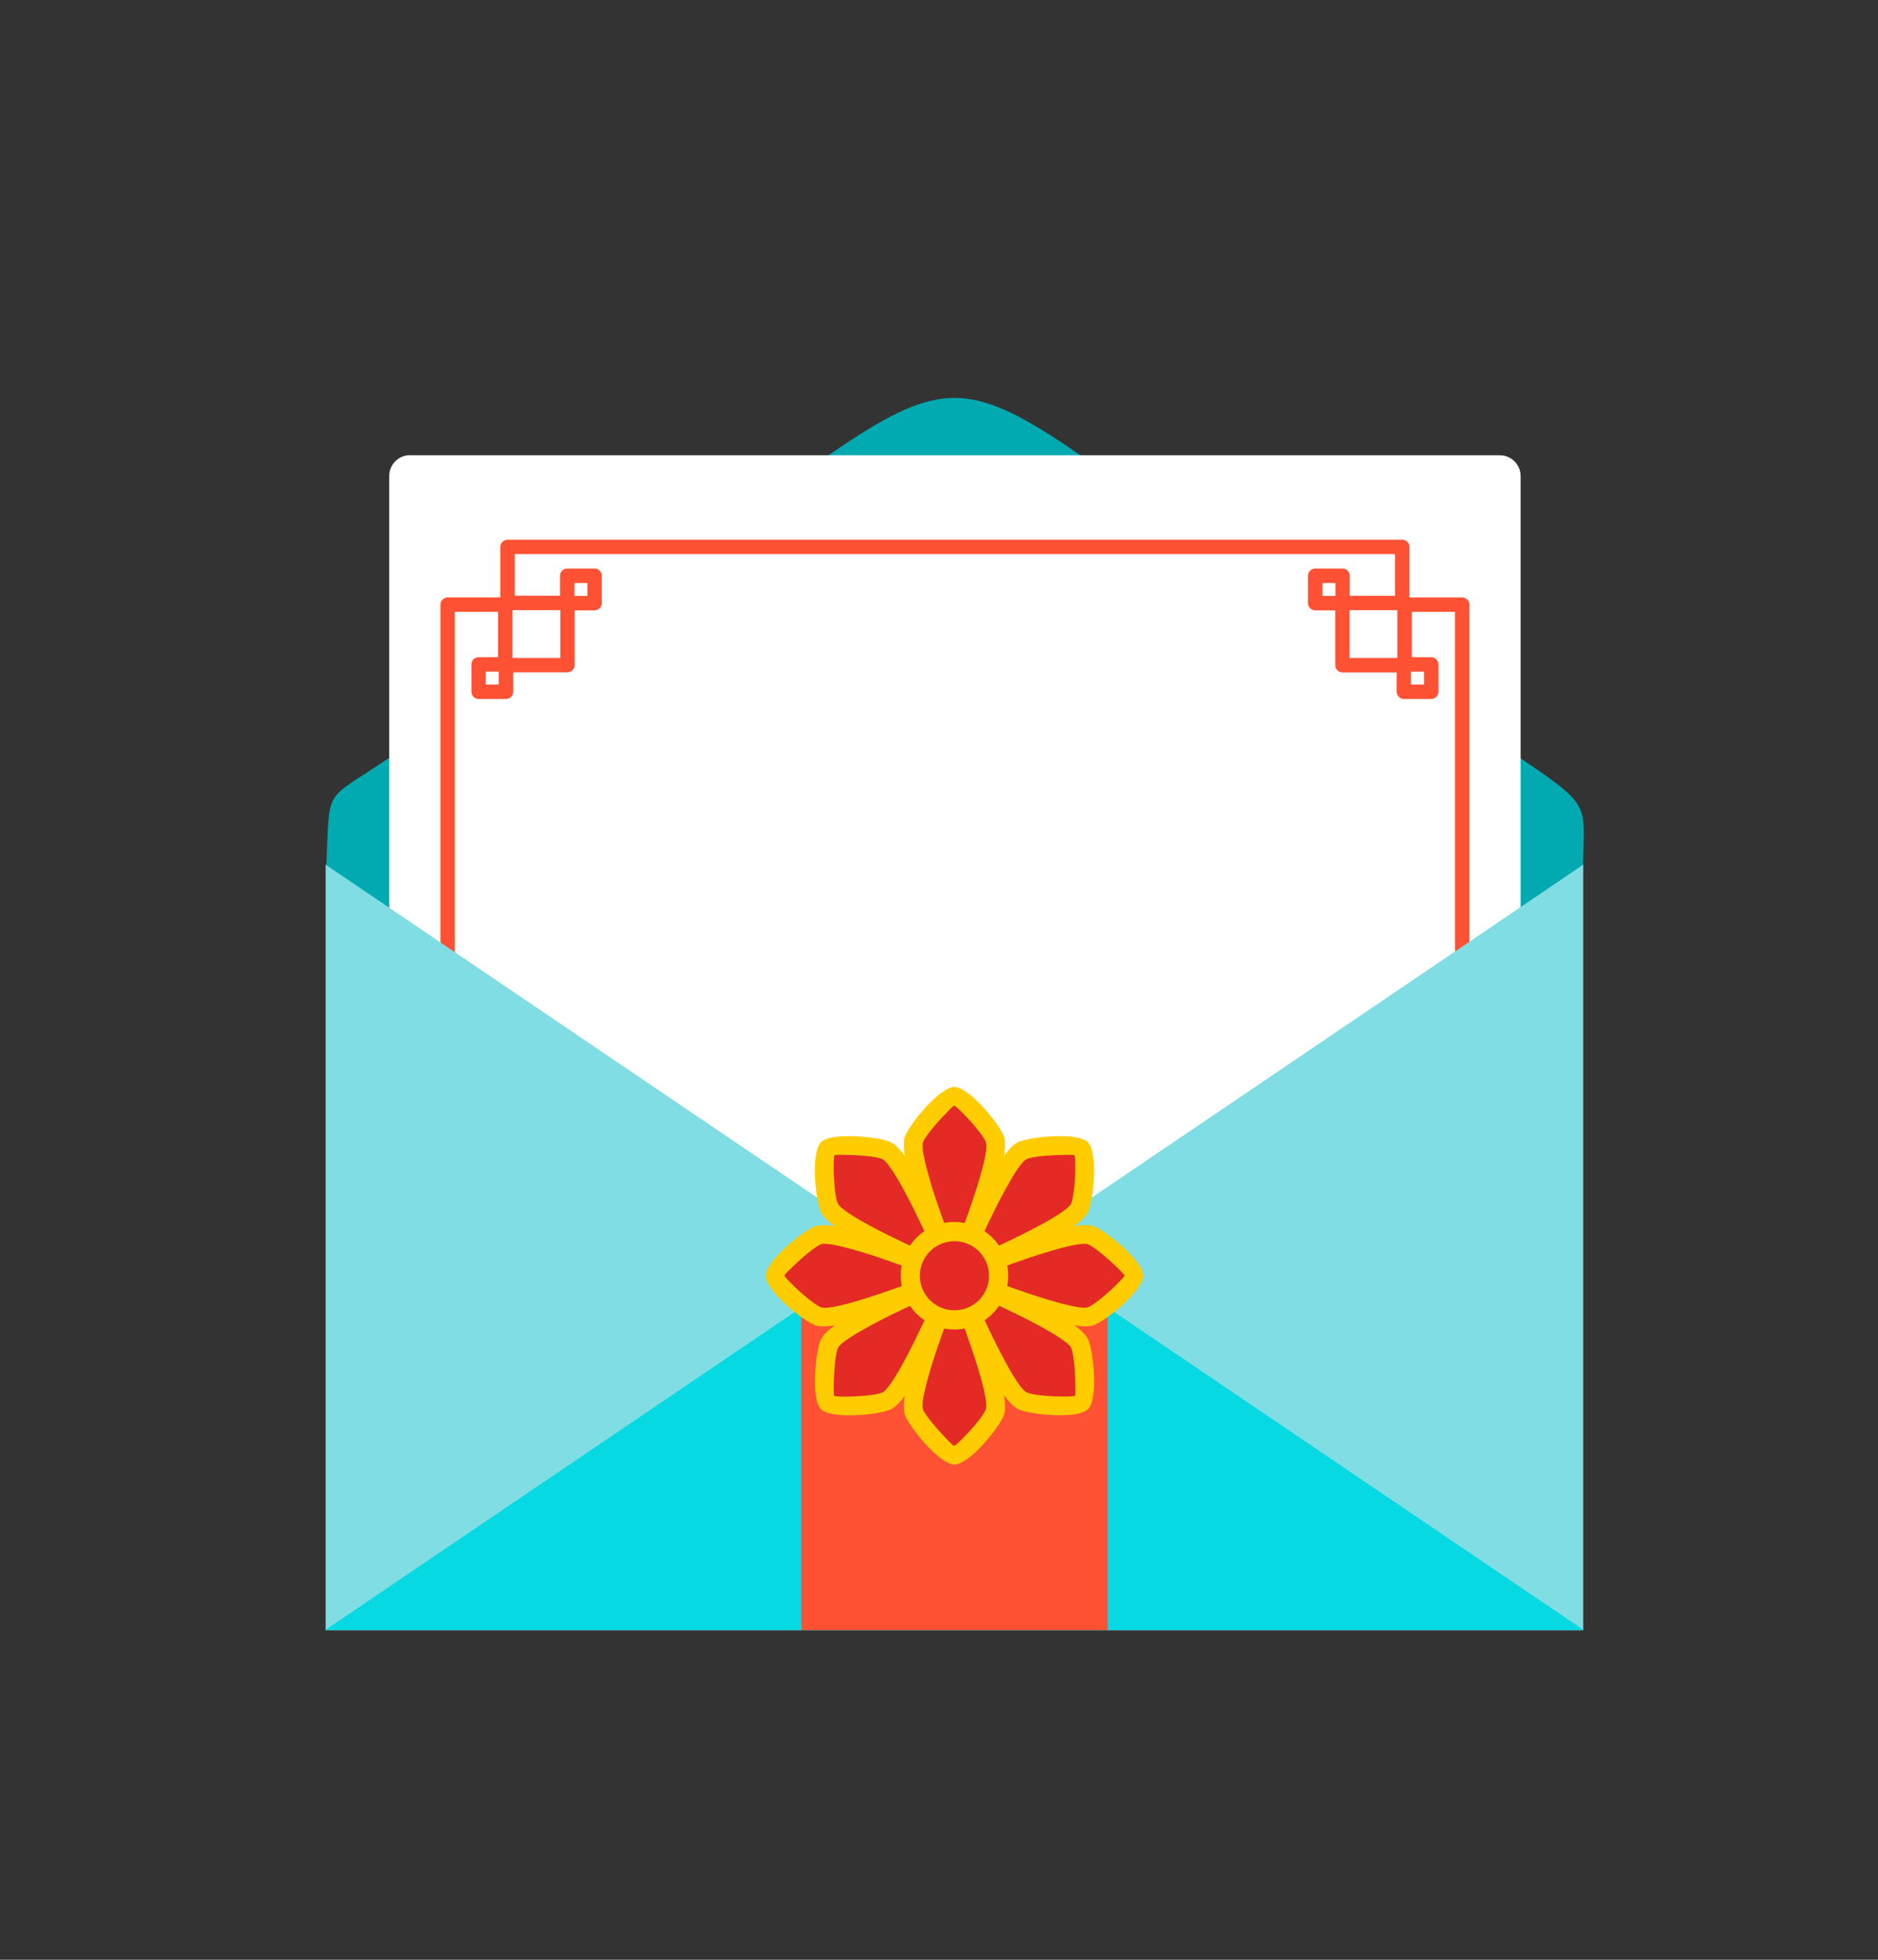 <?xml version="1.0" encoding="UTF-8"?>
<svg id="_圖層_1" data-name="圖層 1" xmlns="http://www.w3.org/2000/svg" viewBox="0 0 213.45 222.64">
  <rect x="0" y="0" width="213.45" height="222.64" fill="#333333" stroke="none"/>
  <defs>
    <style>
      .cls-1 {
        fill: #80dde3;
      }

      .cls-1, .cls-2, .cls-3, .cls-4, .cls-5, .cls-6, .cls-7 {
        stroke-width: 0px;
      }

      .cls-1, .cls-2, .cls-4, .cls-5, .cls-6, .cls-7 {
        fill-rule: evenodd;
      }

      .cls-2 {
        fill: #ff5133;
      }

      .cls-3 {
        fill: #fff;
      }

      .cls-4 {
        fill: #01a9b1;
      }

      .cls-5 {
        fill: #fc0;
      }

      .cls-6 {
        fill: #07d9e3;
      }

      .cls-7 {
        fill: #e42a25;
      }
    </style>
  </defs>
  <polygon class="cls-4" points="108.49 146.84 72.79 122.62 37.08 98.41 108.49 98.41 179.9 98.41 144.19 122.62 108.49 146.84"/>
  <path class="cls-4" d="m72.81,66.72l-28.43,19.28c-7.87,5.34-6.82,3.1-7.31,12.54h142.85c.14-7.55,1.12-6.83-8.06-13.05l-27.68-18.77c-42.28-28.68-29.12-28.68-71.39,0Z"/>
  <g>
    <path class="cls-3" d="m46.6,51.72h123.87c1.3,0,2.36,1.06,2.36,2.36v93.1c0,1.3-1.06,2.36-2.36,2.36H46.6c-1.3,0-2.36-1.06-2.36-2.36V54.07c0-1.3,1.06-2.36,2.36-2.36Z"/>
    <g>
      <path class="cls-2" d="m57.69,61.32h101.69c.45,0,.82.37.82.82v5.74h5.99c.45,0,.82.37.82.82v75.03c0,.45-.37.82-.82.82H50.88c-.45,0-.82-.36-.82-.82v-75.03c0-.45.36-.82.82-.82h5.99v-5.74c0-.45.37-.82.82-.82h0Zm100.87,1.63H58.51v5.74c0,.45-.37.82-.82.82h-5.99v73.39h113.67v-73.39h-5.99c-.45,0-.82-.37-.82-.82v-5.74Z"/>
      <g>
        <g>
          <path class="cls-2" d="m56.61,75.56v-7.06c0-.45.37-.82.82-.82h7.06c.45,0,.82.37.82.82v7.06c0,.45-.37.82-.82.82h-7.06c-.45,0-.82-.37-.82-.82h0Zm1.64-6.24v5.43h5.43v-5.43h-5.43Z"/>
          <path class="cls-2" d="m53.58,78.59v-3.11c0-.45.37-.82.82-.82h3.11c.45,0,.82.37.82.82v3.11c0,.45-.37.82-.82.82h-3.11c-.45,0-.82-.37-.82-.82h0Zm1.63-2.29v1.47h1.48v-1.47h-1.48Z"/>
          <path class="cls-2" d="m63.65,68.52v-3.11c0-.45.37-.82.82-.82h3.11c.45,0,.82.37.82.82v3.11c0,.45-.37.82-.82.82h-3.11c-.45,0-.82-.37-.82-.82h0Zm1.64-2.29v1.47h1.47v-1.47h-1.47Z"/>
        </g>
        <g>
          <path class="cls-2" d="m158.82,74.75v-5.43h-5.43v5.43h5.43Zm1.64-6.24v7.06c0,.45-.37.82-.82.82h-7.06c-.45,0-.82-.37-.82-.82v-7.06c0-.45.37-.82.82-.82h7.06c.45,0,.82.37.82.82Z"/>
          <path class="cls-2" d="m161.85,77.77v-1.47h-1.48v1.47h1.48Zm1.64-2.29v3.11c0,.45-.37.82-.82.82h-3.11c-.45,0-.82-.37-.82-.82v-3.11c0-.45.37-.82.82-.82h3.11c.45,0,.82.37.82.82Z"/>
          <path class="cls-2" d="m151.78,67.7v-1.47h-1.47v1.47h1.47Zm1.63-2.29v3.11c0,.45-.36.82-.82.82h-3.11c-.45,0-.82-.37-.82-.82v-3.11c0-.45.37-.82.82-.82h3.11c.45,0,.82.37.82.82Z"/>
        </g>
      </g>
    </g>
  </g>
  <path class="cls-1" d="m37.01,98.19h142.94s-71.47,0-71.47,0H37.01Zm142.94.04v86.99H37.01v-86.99l35.71,24.18,35.76,24.21,35.76-24.21,35.71-24.18Z"/>
  <polygon class="cls-6" points="108.48 136.76 72.72 160.98 36.96 185.19 108.48 185.19 180 185.19 144.25 160.98 108.48 136.76"/>
  <polygon class="cls-2" points="108.48 136.76 91.08 148.55 91.08 185.19 108.48 185.19 125.89 185.19 125.89 148.55 108.48 136.76"/>
  <g>
    <g>
      <g>
        <path class="cls-7" d="m108.48,144.94l-.02-.04c-.42-1.01-5.3-12.96-4.61-15.39.32-1.12,3.68-5,4.62-4.96,1.04.04,4.3,3.82,4.63,4.96.69,2.42-4.19,14.38-4.61,15.39v.04Z"/>
        <path class="cls-5" d="m107.48,145.33v-.03c-.29-.67-2.48-6.02-3.78-10.38-.73-2.45-1.18-4.64-.88-5.7.22-.75,1.37-2.33,2.54-3.58,1.12-1.2,2.37-2.19,3.16-2.15.8.03,2.02,1,3.11,2.17,1.16,1.25,2.3,2.81,2.51,3.57.42,1.47-.66,5.28-1.9,8.86-1.19,3.44-2.53,6.71-2.74,7.22v.03c-.24.55-.87.81-1.42.59-.28-.11-.49-.33-.59-.59h0Zm-1.72-11.01c.78,2.61,1.91,5.63,2.72,7.71.5-1.29,1.13-2.94,1.72-4.64,1.13-3.26,2.14-6.63,1.87-7.59-.13-.46-1.05-1.65-2.02-2.7-.76-.81-1.45-1.48-1.61-1.49-.08,0-.74.67-1.49,1.47-.98,1.06-1.92,2.27-2.05,2.72-.18.62.24,2.41.87,4.52Z"/>
        <path class="cls-7" d="m108.48,144.94l-.02.04c-.42,1.01-5.3,12.96-4.61,15.39.32,1.12,3.68,5,4.62,4.96,1.04-.04,4.3-3.82,4.63-4.96.69-2.43-4.19-14.38-4.61-15.39v-.04Z"/>
        <path class="cls-5" d="m107.47,144.57v-.04c.12-.26.33-.48.61-.59.55-.22,1.18.04,1.4.59v.04c.29.67,2.48,6.02,3.78,10.38.73,2.45,1.18,4.64.88,5.7-.22.76-1.35,2.32-2.51,3.57-1.09,1.17-2.31,2.14-3.11,2.17-.78.03-2.04-.95-3.16-2.15-1.17-1.26-2.33-2.84-2.54-3.59-.3-1.06.14-3.25.88-5.7,1.3-4.35,3.5-9.71,3.77-10.38h0Zm1.01,3.27c-.81,2.08-1.94,5.1-2.72,7.71-.63,2.11-1.05,3.9-.87,4.52.13.45,1.07,1.66,2.05,2.72.75.81,1.41,1.47,1.49,1.47.16,0,.85-.68,1.61-1.49.98-1.04,1.89-2.24,2.02-2.7.18-.62-.24-2.41-.87-4.52-.78-2.61-1.91-5.63-2.72-7.71Z"/>
      </g>
      <g>
        <path class="cls-7" d="m108.48,144.94v-.04c.44-1.01,5.43-12.92,7.64-14.14,1.02-.56,6.14-.93,6.77-.24.7.76.34,5.75-.23,6.78-1.22,2.21-13.13,7.2-14.14,7.62h-.03Z"/>
        <path class="cls-5" d="m107.49,144.51v-.04c.29-.66,2.53-6,4.69-10,1.21-2.25,2.44-4.11,3.41-4.65.68-.38,2.61-.68,4.33-.74,1.64-.06,3.22.13,3.75.71.54.59.72,2.14.67,3.74-.06,1.7-.36,3.61-.74,4.3-.74,1.33-4.2,3.26-7.61,4.92-3.27,1.59-6.53,2.95-7.04,3.17l-.04.02c-.54.23-1.18-.03-1.41-.58-.12-.28-.11-.58,0-.84h0Zm6.57-9c-1.29,2.4-2.63,5.33-3.53,7.37,1.27-.56,2.88-1.29,4.5-2.07,3.1-1.5,6.2-3.17,6.69-4.04.23-.42.43-1.91.48-3.34.04-1.11.02-2.07-.09-2.19-.06-.06-.99-.05-2.09-.01-1.44.05-2.97.24-3.37.47-.57.31-1.54,1.87-2.58,3.81Z"/>
        <path class="cls-7" d="m108.48,144.94h-.04c-1.01.44-12.92,5.43-14.14,7.64-.56,1.02-.93,6.14-.24,6.77.76.71,5.74.34,6.78-.23,2.21-1.22,7.2-13.13,7.62-14.14l.02-.04Z"/>
        <path class="cls-5" d="m108.03,143.96h.04c.26-.12.56-.13.84,0,.55.23.81.87.58,1.41l-.02.03c-.28.67-2.52,6-4.68,10-1.21,2.25-2.44,4.11-3.41,4.65-.69.38-2.59.69-4.3.74-1.6.06-3.15-.12-3.74-.66-.58-.53-.77-2.12-.71-3.75.06-1.72.36-3.65.74-4.33.53-.96,2.4-2.2,4.65-3.41,4-2.16,9.34-4.4,10.01-4.68h0Zm-1.59,3.03c-2.04.9-4.98,2.24-7.37,3.53-1.94,1.05-3.5,2.02-3.81,2.58-.23.41-.42,1.93-.47,3.37-.04,1.1-.05,2.03.01,2.09.12.11,1.08.13,2.19.09,1.43-.05,2.92-.24,3.34-.47.56-.31,1.54-1.87,2.58-3.81,1.29-2.4,2.63-5.33,3.53-7.38Z"/>
      </g>
      <g>
        <path class="cls-7" d="m108.48,144.94h.03c1.02-.43,12.97-5.32,15.39-4.62,1.12.32,5,3.68,4.96,4.62-.04,1.04-3.82,4.3-4.96,4.63-2.42.7-14.37-4.19-15.39-4.61h-.03Z"/>
        <path class="cls-5" d="m108.08,143.93h.04c.66-.29,6.02-2.48,10.38-3.78,2.45-.73,4.64-1.18,5.7-.88.75.22,2.33,1.37,3.59,2.54,1.2,1.11,2.18,2.37,2.15,3.16-.03.8-1.01,2.02-2.17,3.11-1.25,1.16-2.8,2.3-3.57,2.51-1.06.3-3.25-.14-5.7-.88-4.36-1.31-9.71-3.5-10.38-3.77l-.04-.02c-.55-.22-.81-.85-.59-1.41.11-.28.33-.49.59-.6h0Zm11.02-1.71c-2.61.78-5.63,1.91-7.71,2.72,2.08.81,5.1,1.93,7.71,2.71,2.11.64,3.9,1.05,4.52.87.46-.13,1.65-1.05,2.7-2.02.81-.76,1.48-1.45,1.49-1.61,0-.08-.66-.74-1.47-1.49-1.06-.98-2.27-1.92-2.72-2.05-.62-.18-2.41.23-4.52.87Z"/>
        <path class="cls-7" d="m108.48,144.94h-.04c-1.02-.43-12.97-5.32-15.39-4.62-1.12.32-5,3.68-4.96,4.62.04,1.04,3.82,4.3,4.96,4.63,2.42.7,14.37-4.19,15.39-4.61h.04Z"/>
        <path class="cls-5" d="m108.85,143.92h.04c.26.12.48.33.59.61.22.55-.04,1.18-.59,1.41l-.04.02c-.51.21-3.78,1.55-7.22,2.74-3.58,1.24-7.39,2.32-8.86,1.9-.76-.22-2.32-1.35-3.57-2.51-1.17-1.09-2.14-2.31-2.17-3.11-.03-.78.95-2.04,2.15-3.16,1.26-1.17,2.84-2.33,3.59-2.54,1.06-.3,3.25.14,5.7.88,4.36,1.3,9.71,3.5,10.38,3.77h0Zm-3.27,1.02c-2.08-.81-5.1-1.94-7.71-2.72-2.11-.63-3.9-1.05-4.52-.87-.45.13-1.66,1.07-2.72,2.05-.8.75-1.47,1.41-1.47,1.49,0,.16.68.85,1.49,1.61,1.05.98,2.24,1.89,2.7,2.03.96.27,4.33-.74,7.59-1.87,1.7-.59,3.35-1.21,4.64-1.71Z"/>
      </g>
      <g>
        <path class="cls-7" d="m108.48,144.94h.03c1.01.44,12.92,5.43,14.14,7.64.56,1.02.93,6.14.24,6.77-.76.71-5.74.34-6.78-.23-2.21-1.22-7.2-13.13-7.62-14.14v-.04Z"/>
        <path class="cls-5" d="m108.91,143.94h.04c.66.29,6,2.53,10.01,4.69,2.25,1.21,4.11,2.44,4.65,3.41.38.68.68,2.62.74,4.33.06,1.64-.13,3.22-.71,3.75-.59.54-2.14.72-3.73.66-1.71-.06-3.61-.36-4.3-.74-1.33-.74-3.27-4.2-4.92-7.61-1.59-3.27-2.95-6.53-3.17-7.04v-.03c-.24-.55.02-1.18.56-1.41.28-.12.58-.11.84,0h0Zm9.01,6.57c-2.4-1.29-5.33-2.63-7.37-3.53.56,1.27,1.29,2.88,2.07,4.5,1.5,3.1,3.17,6.21,4.04,6.69.42.23,1.91.43,3.34.47,1.11.04,2.07.03,2.19-.09.06-.05.05-.99.01-2.09-.05-1.44-.24-2.96-.47-3.37-.31-.56-1.87-1.54-3.81-2.58Z"/>
        <path class="cls-7" d="m108.48,144.94l-.02-.04c-.42-1.01-5.42-12.92-7.62-14.14-1.02-.56-6.14-.93-6.77-.24-.7.76-.34,5.75.24,6.78,1.22,2.21,13.13,7.2,14.14,7.62h.04Z"/>
        <path class="cls-5" d="m109.46,144.48l.02.04c.11.26.11.56,0,.84-.23.55-.87.81-1.41.58l-.04-.02c-.66-.28-6-2.52-10.01-4.68-2.25-1.21-4.11-2.44-4.65-3.41-.38-.69-.69-2.59-.75-4.3-.05-1.6.12-3.15.66-3.74.53-.58,2.11-.77,3.75-.71,1.72.06,3.65.36,4.33.74.96.53,2.2,2.4,3.41,4.65,2.16,4,4.4,9.34,4.67,10h0Zm-3.03-1.6c-.9-2.04-2.24-4.97-3.53-7.37-1.04-1.94-2.02-3.5-2.58-3.81-.41-.23-1.93-.42-3.37-.47-1.1-.04-2.03-.05-2.09.01-.11.12-.13,1.08-.09,2.19.05,1.43.24,2.92.48,3.34.31.56,1.87,1.54,3.81,2.58,2.4,1.29,5.33,2.63,7.37,3.53Z"/>
      </g>
    </g>
    <path class="cls-7" d="m108.48,149.95c2.76,0,5.01-2.25,5.01-5.01s-2.25-5.02-5.01-5.02-5.01,2.25-5.01,5.02,2.25,5.01,5.01,5.01Z"/>
    <path class="cls-5" d="m108.48,138.83c1.68,0,3.21.68,4.32,1.79,1.11,1.11,1.79,2.63,1.79,4.32s-.68,3.21-1.79,4.31h0c-1.11,1.11-2.63,1.79-4.31,1.79s-3.21-.69-4.32-1.79c-1.1-1.1-1.79-2.63-1.79-4.32s.68-3.21,1.79-4.32c1.1-1.1,2.63-1.79,4.32-1.79h0Zm2.78,3.33c-.71-.71-1.69-1.15-2.78-1.15s-2.07.44-2.78,1.15c-.71.71-1.15,1.69-1.15,2.78s.44,2.06,1.15,2.77c.71.71,1.69,1.15,2.78,1.15s2.07-.44,2.78-1.14h0c.71-.71,1.15-1.69,1.15-2.78s-.44-2.07-1.15-2.78Z"/>
  </g>
</svg>